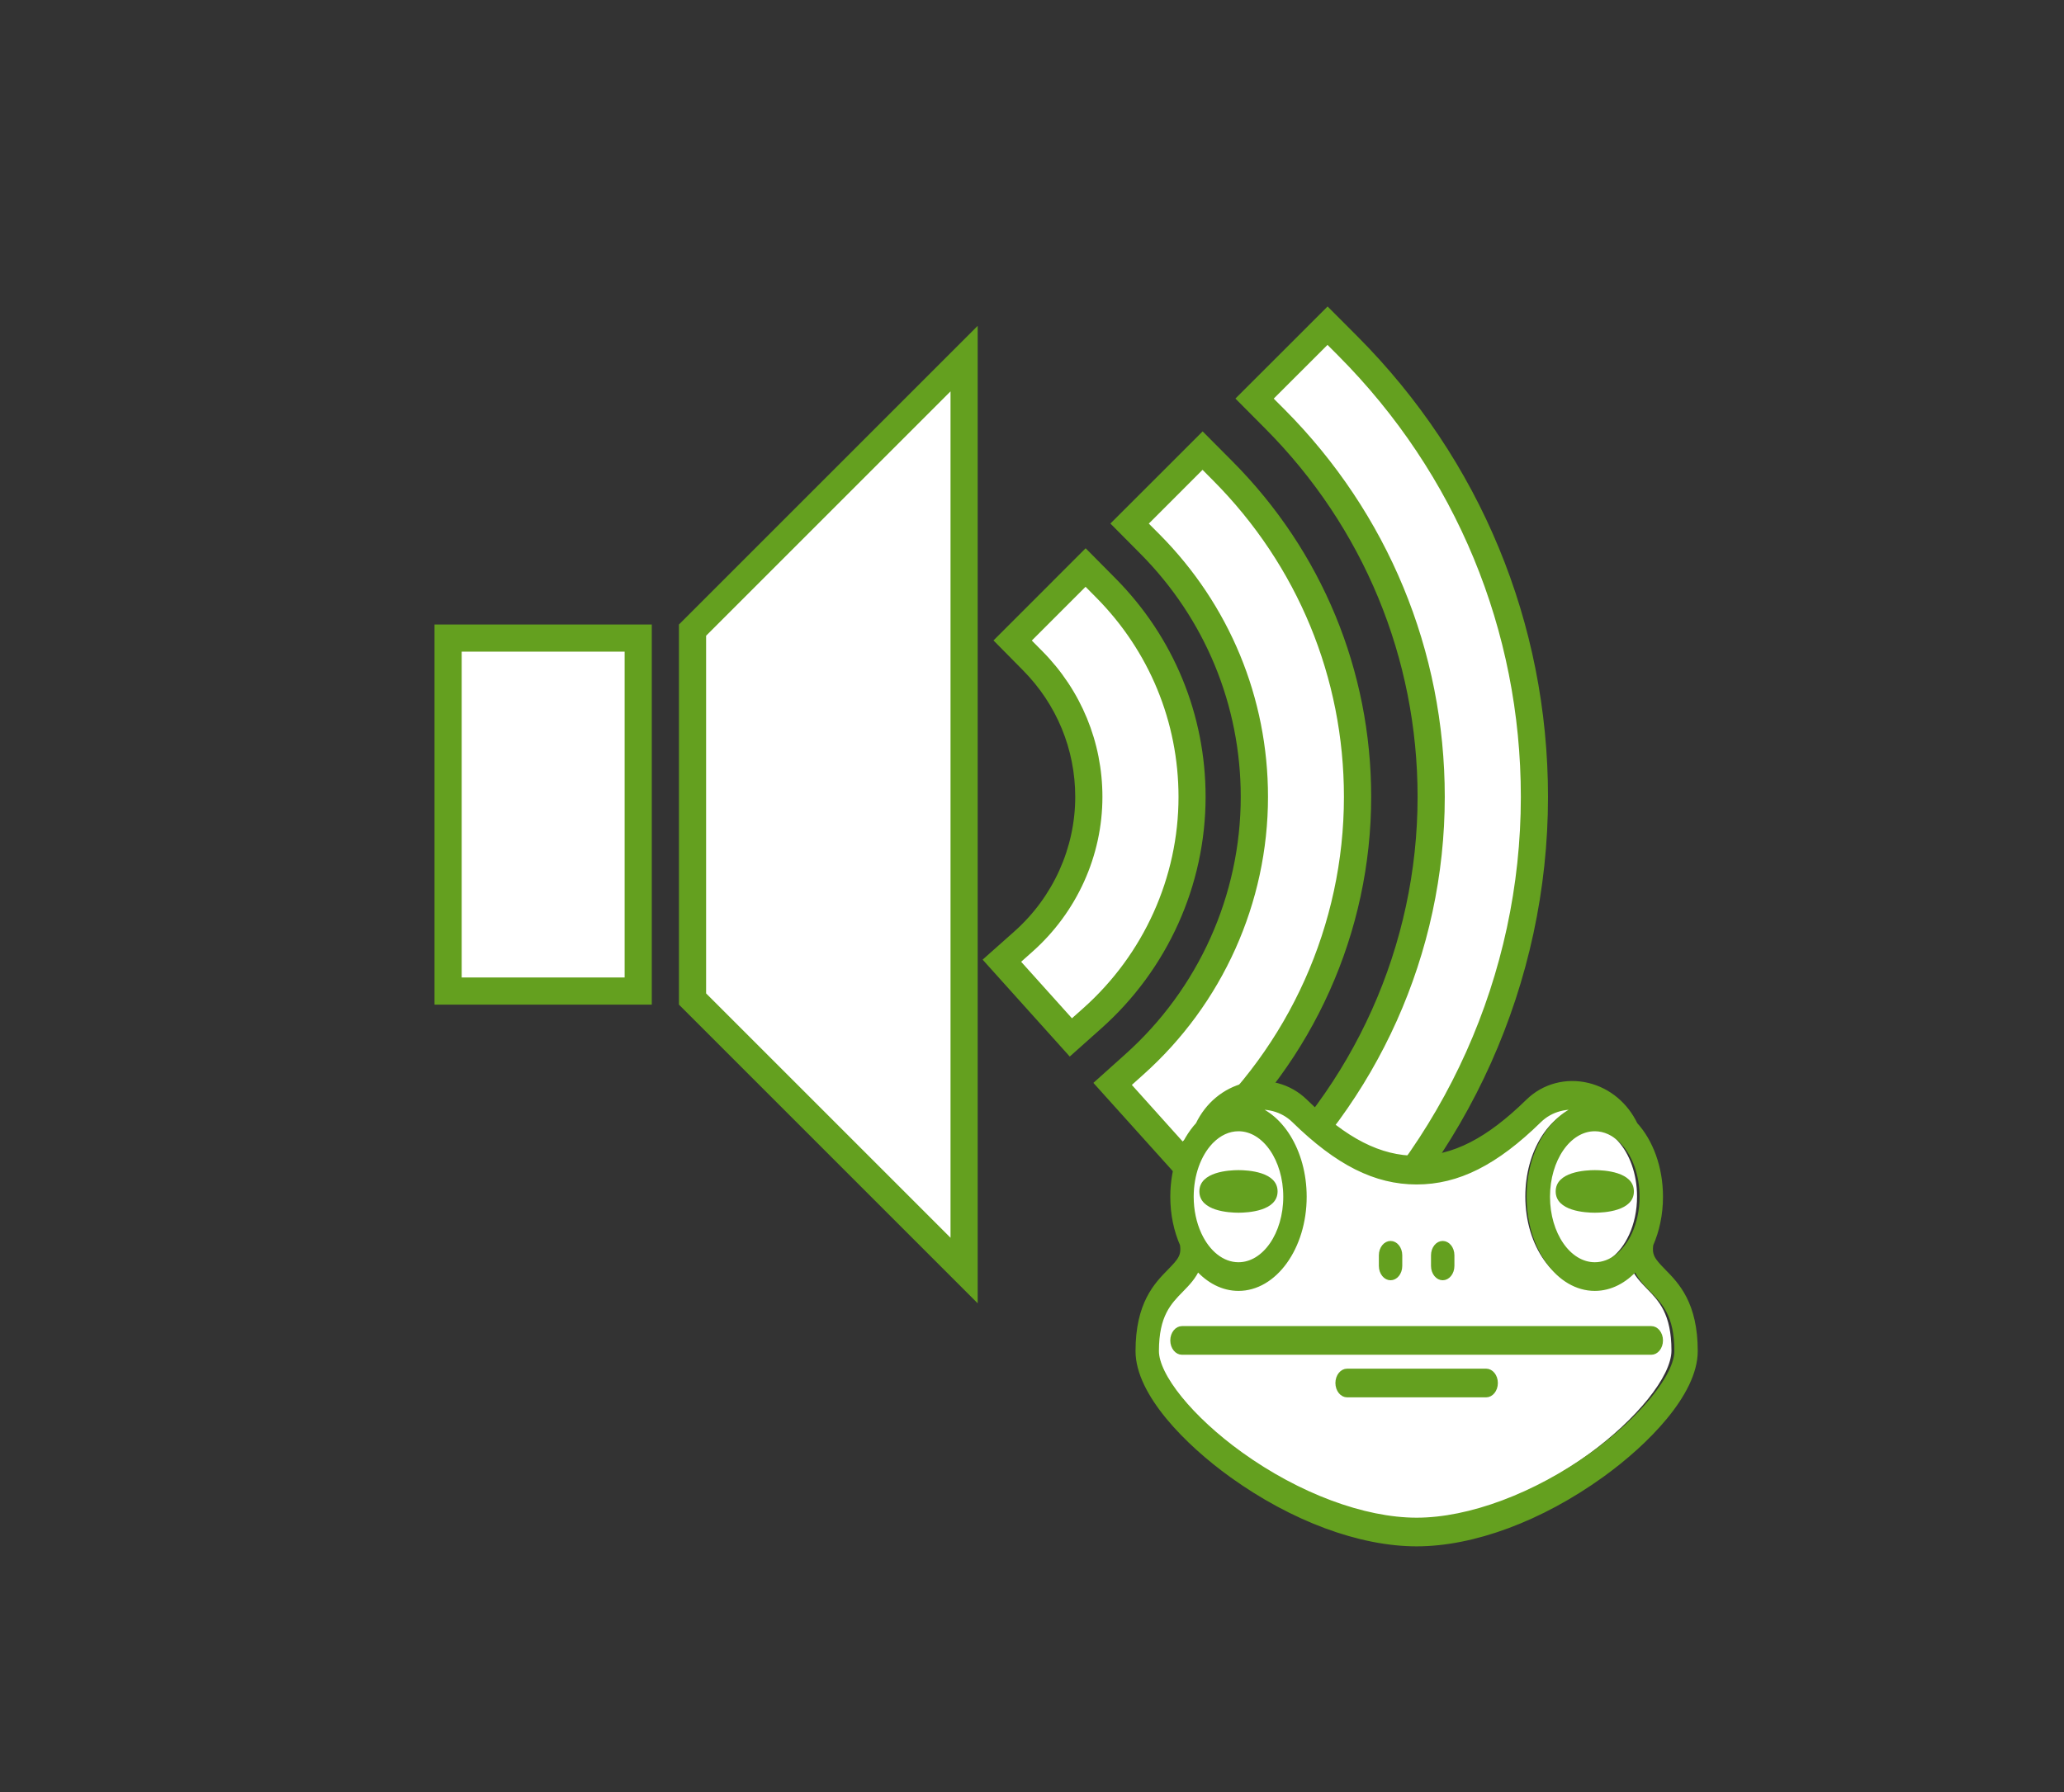 <?xml version="1.0" encoding="UTF-8" standalone="no"?>
<!-- Generator: Adobe Illustrator 15.0.0, SVG Export Plug-In . SVG Version: 6.00 Build 0)  -->

<svg
   xmlns:dc="http://purl.org/dc/elements/1.1/"
   xmlns:cc="http://creativecommons.org/ns#"
   xmlns:rdf="http://www.w3.org/1999/02/22-rdf-syntax-ns#"
   xmlns:svg="http://www.w3.org/2000/svg"
   xmlns="http://www.w3.org/2000/svg"
   xmlns:sodipodi="http://sodipodi.sourceforge.net/DTD/sodipodi-0.dtd"
   xmlns:inkscape="http://www.inkscape.org/namespaces/inkscape"
   version="1.1"
   id="Layer_1"
   x="0px"
   y="0px"
   width="76px"
   height="66px"
   viewBox="0 0 76 66"
   enable-background="new 0 0 76 66"
   xml:space="preserve"
   sodipodi:docname="Speaker_frog.svg"
   inkscape:version="0.92.1 r15371"><rect x="0" y="0" width="76" height="66" fill="#333333" stroke="none"/><defs
     id="defs70" /><sodipodi:namedview
     pagecolor="#ffffff"
     bordercolor="#666666"
     borderopacity="1"
     objecttolerance="10"
     gridtolerance="10"
     guidetolerance="10"
     inkscape:pageopacity="0"
     inkscape:pageshadow="2"
     inkscape:window-width="1115"
     inkscape:window-height="1008"
     id="namedview68"
     showgrid="true"
     inkscape:snap-bbox="true"
     inkscape:snap-object-midpoints="false"
     inkscape:snap-center="false"
     inkscape:zoom="5.6568543"
     inkscape:cx="24.053811"
     inkscape:cy="24.554247"
     inkscape:window-x="0"
     inkscape:window-y="0"
     inkscape:window-maximized="0"
     inkscape:current-layer="Layer_1"><inkscape:grid
       type="xygrid"
       id="grid167" /></sodipodi:namedview><g
     id="g229"><rect
       id="rect47"
       height="14"
       width="8"
       y="23"
       x="16"
       fill="#64A01F" /><polygon
       id="polygon49"
       points="17,36 23,36 23,32.821 23,26.799 23,24 17,24 "
       fill="#FFFFFF" /><polygon
       id="polygon51"
       points="25,37 25,23 36,12 36,48 "
       fill="#64A01F" /><polygon
       id="polygon53"
       points="26,36.586 26,23.414 35,14.414 35,45.586 "
       fill="#FFFFFF" /><path
       id="path55"
       d="M36.182,35.343l1.172-1.042c1.422-1.266,2.238-3.07,2.238-4.952c0-1.751-0.682-3.406-1.92-4.658l-1.09-1.104  l3.393-3.395l1.104,1.114c2.138,2.16,3.313,5.016,3.313,8.042c0,3.246-1.399,6.355-3.844,8.531l-1.158,1.033L36.182,35.343z"
       fill="#64A01F" /><path
       id="path57"
       d="M40.368,22.011l-0.396-0.4l-1.979,1.98l0.392,0.396c1.424,1.44,2.208,3.345,2.208,5.361  c0,2.167-0.938,4.244-2.573,5.699l-0.42,0.374l1.871,2.082l0.416-0.371c2.229-1.985,3.508-4.823,3.508-7.784  C43.393,26.586,42.318,23.981,40.368,22.011z"
       fill="#FFFFFF" /><path
       id="path59"
       d="M40.26,39.882l1.164-1.044c2.709-2.417,4.262-5.876,4.262-9.489c0-3.377-1.313-6.56-3.703-8.963  l-1.096-1.104l3.396-3.394l1.104,1.11c3.288,3.31,5.102,7.695,5.102,12.351c0,4.976-2.135,9.737-5.857,13.064l-1.16,1.039  L40.26,39.882z"
       fill="#64A01F" /><path
       id="path61"
       d="M44.676,17.703l-0.396-0.399l-1.979,1.98l0.395,0.396c2.574,2.592,3.994,6.025,3.994,9.668  c0,3.896-1.674,7.628-4.596,10.234l-0.418,0.375l1.871,2.083l0.416-0.373c3.514-3.14,5.523-7.629,5.523-12.319  C49.486,24.96,47.777,20.824,44.676,17.703z"
       fill="#FFFFFF" /><path
       style="fill:#64a01f;fill-opacity:1"
       id="path63"
       d="M44.611,44.725l1.162-1.043c4.084-3.654,6.425-8.879,6.425-14.333c0-5.113-1.993-9.931-5.61-13.565  l-1.098-1.105l3.394-3.392l1.103,1.106C54.51,16.936,57,22.957,57,29.349c0,6.815-2.923,13.342-8.02,17.907l-1.16,1.038  L44.611,44.725z"
       fill="#64A01F" /><path
       id="path65"
       d="M49.277,13.099l-0.396-0.397l-1.98,1.979l0.396,0.397c3.806,3.823,5.902,8.892,5.902,14.271  c0,5.738-2.462,11.233-6.757,15.077l-0.418,0.375l1.873,2.083l0.416-0.373C53.198,42.136,56,35.88,56,29.349  C56,23.223,53.611,17.452,49.277,13.099z"
       fill="#FFFFFF" /></g><g
     style="fill:#64a01f;fill-opacity:1"
     id="g104"
     transform="matrix(0.034,0,0,0.035,54.614,42.869)" /><g
     style="fill:#64a01f;fill-opacity:1"
     id="g106"
     transform="matrix(0.034,0,0,0.035,54.614,42.869)" /><g
     style="fill:#64a01f;fill-opacity:1"
     id="g108"
     transform="matrix(0.034,0,0,0.035,54.614,42.869)" /><g
     style="fill:#64a01f;fill-opacity:1"
     id="g110"
     transform="matrix(0.034,0,0,0.035,54.614,42.869)" /><g
     style="fill:#64a01f;fill-opacity:1"
     id="g112"
     transform="matrix(0.034,0,0,0.035,54.614,42.869)" /><g
     style="fill:#64a01f;fill-opacity:1"
     id="g114"
     transform="matrix(0.034,0,0,0.035,54.614,42.869)" /><g
     style="fill:#64a01f;fill-opacity:1"
     id="g116"
     transform="matrix(0.034,0,0,0.035,54.614,42.869)" /><g
     style="fill:#64a01f;fill-opacity:1"
     id="g118"
     transform="matrix(0.034,0,0,0.035,54.614,42.869)" /><g
     style="fill:#64a01f;fill-opacity:1"
     id="g120"
     transform="matrix(0.034,0,0,0.035,54.614,42.869)" /><g
     style="fill:#64a01f;fill-opacity:1"
     id="g122"
     transform="matrix(0.034,0,0,0.035,54.614,42.869)" /><g
     style="fill:#64a01f;fill-opacity:1"
     id="g124"
     transform="matrix(0.034,0,0,0.035,54.614,42.869)" /><g
     style="fill:#64a01f;fill-opacity:1"
     id="g126"
     transform="matrix(0.034,0,0,0.035,54.614,42.869)" /><g
     style="fill:#64a01f;fill-opacity:1"
     id="g128"
     transform="matrix(0.034,0,0,0.035,54.614,42.869)" /><g
     style="fill:#64a01f;fill-opacity:1"
     id="g130"
     transform="matrix(0.034,0,0,0.035,54.614,42.869)" /><g
     style="fill:#64a01f;fill-opacity:1"
     id="g132"
     transform="matrix(0.034,0,0,0.035,54.614,42.869)" /><g
     id="g65"
     transform="matrix(0.04,0,0,0.032,56.24,20.762)" /><g
     id="g67"
     transform="matrix(0.04,0,0,0.032,56.24,20.762)" /><g
     id="g69"
     transform="matrix(0.04,0,0,0.032,56.24,20.762)" /><g
     id="g71"
     transform="matrix(0.04,0,0,0.032,56.24,20.762)" /><g
     id="g73"
     transform="matrix(0.04,0,0,0.032,56.24,20.762)" /><g
     id="g75"
     transform="matrix(0.04,0,0,0.032,56.24,20.762)" /><g
     id="g77"
     transform="matrix(0.04,0,0,0.032,56.24,20.762)" /><g
     id="g79"
     transform="matrix(0.04,0,0,0.032,56.24,20.762)" /><g
     id="g81"
     transform="matrix(0.04,0,0,0.032,56.24,20.762)" /><g
     id="g83"
     transform="matrix(0.04,0,0,0.032,56.24,20.762)" /><g
     id="g85"
     transform="matrix(0.04,0,0,0.032,56.24,20.762)" /><g
     id="g87"
     transform="matrix(0.04,0,0,0.032,56.24,20.762)" /><g
     id="g89"
     transform="matrix(0.04,0,0,0.032,56.24,20.762)" /><g
     id="g91"
     transform="matrix(0.04,0,0,0.032,56.24,20.762)" /><g
     id="g93"
     transform="matrix(0.04,0,0,0.032,56.24,20.762)" /><g
     id="g2984"
     transform="translate(28.101,-16)"><path
       inkscape:connector-curvature="0"
       id="path2953"
       d="m 17.461,57.519 c -0.367,0 -0.707,0.166 -0.988,0.451 -0.014,0.018 -0.029,0.035 -0.045,0.049 -0.428,0.464 -0.707,1.208 -0.707,2.045 0,0.518 0.107,1 0.289,1.402 0.003,0.006 0.007,0.013 0.01,0.02 0.157,0.338 0.367,0.618 0.613,0.814 0.247,0.196 0.528,0.307 0.828,0.307 0.48,0 0.915,-0.285 1.23,-0.746 0.315,-0.461 0.51,-1.095 0.51,-1.797 0,-0.702 -0.195,-1.338 -0.51,-1.799 -0.315,-0.461 -0.751,-0.746 -1.23,-0.746 z"
       style="opacity:1;fill:#ffffff;fill-opacity:1;stroke:none;stroke-width:0.248;stroke-linecap:round;stroke-linejoin:round;stroke-miterlimit:4;stroke-dasharray:none;stroke-opacity:1;paint-order:normal" /><path
       inkscape:connector-curvature="0"
       id="path2955"
       d="m 30.436,57.521 c -0.48,0 -0.913,0.285 -1.229,0.746 -0.315,0.461 -0.512,1.097 -0.512,1.799 0,0.702 0.197,1.336 0.512,1.797 0.315,0.461 0.749,0.746 1.229,0.746 0.3,0 0.584,-0.111 0.83,-0.307 0.247,-0.196 0.457,-0.476 0.613,-0.814 0.003,-0.007 0.007,-0.013 0.01,-0.02 0.183,-0.402 0.289,-0.884 0.289,-1.402 0,-0.837 -0.279,-1.581 -0.707,-2.045 -0.016,-0.014 -0.031,-0.031 -0.045,-0.049 -0.281,-0.285 -0.623,-0.451 -0.99,-0.451 z"
       style="opacity:1;fill:#ffffff;fill-opacity:1;stroke:none;stroke-width:0.248;stroke-linecap:round;stroke-linejoin:round;stroke-miterlimit:4;stroke-dasharray:none;stroke-opacity:1;paint-order:normal" /><path
       inkscape:connector-curvature="0"
       id="path2951"
       d="m 17.84,56.78 c 0.565,0.127 1.064,0.535 1.422,1.117 0.358,0.583 0.572,1.341 0.572,2.168 0,0.917 -0.266,1.749 -0.695,2.352 -0.43,0.603 -1.023,0.975 -1.678,0.975 -0.567,0 -1.089,-0.281 -1.498,-0.748 -0.139,0.335 -0.374,0.579 -0.594,0.805 -0.225,0.232 -0.452,0.466 -0.625,0.812 -0.173,0.347 -0.289,0.805 -0.289,1.48 0,0.472 0.317,1.105 0.861,1.783 0.545,0.678 1.318,1.403 2.227,2.062 1.043,0.757 2.162,1.36 3.262,1.775 1.1,0.415 2.181,0.643 3.145,0.643 0.963,0 2.042,-0.227 3.143,-0.643 1.1,-0.415 2.221,-1.019 3.264,-1.775 0.909,-0.66 1.68,-1.384 2.225,-2.062 0.545,-0.678 0.863,-1.311 0.863,-1.783 0,-0.675 -0.117,-1.134 -0.289,-1.48 -0.173,-0.347 -0.402,-0.581 -0.627,-0.812 -0.219,-0.226 -0.455,-0.47 -0.594,-0.805 -0.409,0.467 -0.929,0.748 -1.496,0.748 -0.654,0 -1.248,-0.372 -1.678,-0.975 -0.43,-0.603 -0.697,-1.434 -0.697,-2.352 0,-0.827 0.217,-1.585 0.574,-2.168 0.358,-0.583 0.857,-0.99 1.422,-1.117 -0.609,-0.148 -1.225,0.014 -1.65,0.434 -0.793,0.783 -1.532,1.348 -2.262,1.719 -0.729,0.37 -1.448,0.545 -2.197,0.545 -0.749,0 -1.468,-0.175 -2.197,-0.545 -0.729,-0.37 -1.469,-0.936 -2.262,-1.719 -0.425,-0.42 -1.041,-0.582 -1.65,-0.434 z"
       style="opacity:1;fill:#ffffff;fill-opacity:1;stroke:none;stroke-width:0.248;stroke-linecap:round;stroke-linejoin:round;stroke-miterlimit:4;stroke-dasharray:none;stroke-opacity:1;paint-order:normal" /><g
       transform="matrix(0.04,0,0,0.049,13.822,51.838)"
       id="g2927"><g
         id="g2865"><path
           style="fill:#64a01f;fill-opacity:1;stroke:#64a01f;stroke-width:5.546;stroke-miterlimit:4;stroke-dasharray:none;stroke-opacity:1"
           inkscape:connector-curvature="0"
           d="M 472,268.109 H 40 c -4.418,0 -8,3.582 -8,8 0,4.418 3.582,8 8,8 h 432 c 4.418,0 8,-3.582 8,-8 0,-4.418 -3.582,-8 -8,-8 z"
           id="path2851" /><path
           style="fill:#64a01f;fill-opacity:1;stroke:#64a01f;stroke-width:5.546;stroke-miterlimit:4;stroke-dasharray:none;stroke-opacity:1"
           inkscape:connector-curvature="0"
           d="M 320,300.109 H 192 c -4.418,0 -8,3.582 -8,8 0,4.418 3.582,8 8,8 h 128 c 4.418,0 8,-3.582 8,-8 0,-4.418 -3.582,-8 -8,-8 z"
           id="path2853" /><path
           style="fill:#64a01f;fill-opacity:1;stroke:#64a01f;stroke-width:5.546;stroke-miterlimit:4;stroke-dasharray:none;stroke-opacity:1"
           inkscape:connector-curvature="0"
           d="m 483.105,224.948 c -9.717,-8.094 -13.741,-11.93 -11.921,-21.398 5.588,-10.328 8.816,-22.464 8.816,-35.441 0,-21.712 -9.036,-41.065 -23.059,-53.524 -8.67,-14.833 -24.283,-25.463 -43.123,-29.246 -20.05,-4.025 -40.644,0.458 -55.09,11.994 -37.046,29.583 -68.729,42.775 -102.728,42.775 -33.999,0 -65.682,-13.192 -102.728,-42.775 C 138.826,85.797 118.234,81.313 98.182,85.339 79.342,89.122 63.729,99.751 55.059,114.585 41.036,127.043 32,146.397 32,168.109 c 0,12.977 3.228,25.113 8.816,35.441 1.82,9.468 -2.204,13.304 -11.921,21.398 C 16.701,235.105 0,249.017 0,284.109 c 0,30.939 44.4,68.017 85.951,92.4 55.883,32.792 117.864,51.6 170.049,51.6 52.185,0 114.166,-18.808 170.049,-51.6 C 467.6,352.126 512,315.048 512,284.109 512,249.017 495.299,235.105 483.105,224.948 Z M 464,168.109 c 0,10.586 -2.697,20.437 -7.312,28.661 -0.078,0.13 -0.148,0.266 -0.219,0.402 -7.916,13.829 -21.31,22.938 -36.47,22.938 -24.262,0 -44,-23.327 -44,-52 0,-28.673 19.738,-52 44,-52 9.28,0 17.893,3.422 24.998,9.241 0.354,0.361 0.738,0.682 1.146,0.964 10.826,9.482 17.857,24.684 17.857,41.794 z M 65.853,126.317 c 0.41,-0.283 0.795,-0.605 1.15,-0.967 7.105,-5.819 15.717,-9.24 24.997,-9.24 24.262,0 44,23.327 44,52 0,28.673 -19.738,52 -44,52 -15.159,0 -28.552,-9.107 -36.468,-22.934 C 55.46,197.038 55.388,196.9 55.309,196.767 50.696,188.543 48,178.693 48,168.109 48,151 55.03,135.799 65.853,126.317 Z m 352.098,236.392 c -52.713,30.933 -113.256,49.4 -161.951,49.4 -48.695,0 -109.238,-18.467 -161.951,-49.4 C 48.095,335.743 16,303.421 16,284.109 c 0,-27.596 11.761,-37.393 23.135,-46.867 5.548,-4.621 11.494,-9.584 15.007,-16.426 10.334,9.552 23.514,15.293 37.858,15.293 33.084,0 60,-30.505 60,-68 0,-33.803 -21.879,-61.914 -50.429,-67.125 15.399,-3.025 30.974,0.274 41.716,8.852 40.075,32.001 74.837,46.272 112.712,46.272 37.875,0 72.637,-14.271 112.712,-46.272 10.743,-8.579 26.32,-11.878 41.717,-8.852 -28.549,5.211 -50.428,33.322 -50.428,67.125 0,37.495 26.916,68 60,68 14.344,0 27.524,-5.741 37.858,-15.293 3.512,6.842 9.459,11.805 15.007,16.426 11.374,9.474 23.135,19.271 23.135,46.867 0,19.312 -32.095,51.634 -78.049,78.6 z"
           id="path2855" /><path
           style="fill:#64a01f;fill-opacity:1"
           inkscape:connector-curvature="0"
           d="m 92,180.109 c 8.445,0 36,-1.154 36,-16 0,-14.846 -27.555,-16 -36,-16 -8.445,0 -36,1.154 -36,16 0,14.846 27.555,16 36,16 z"
           id="path2857" /><path
           style="fill:#64a01f;fill-opacity:1"
           inkscape:connector-curvature="0"
           d="m 384,164.109 c 0,14.846 27.555,16 36,16 8.445,0 36,-1.154 36,-16 0,-14.846 -27.555,-16 -36,-16 -8.445,0 -36,1.154 -36,16 z"
           id="path2859" /><path
           style="fill:#64a01f;fill-opacity:1;stroke:#64a01f;stroke-width:5.546;stroke-miterlimit:4;stroke-dasharray:none;stroke-opacity:1"
           inkscape:connector-curvature="0"
           d="m 232,228.109 c 4.418,0 8,-3.582 8,-8 v -8 c 0,-4.418 -3.582,-8 -8,-8 -4.418,0 -8,3.582 -8,8 v 8 c 0,4.418 3.582,8 8,8 z"
           id="path2861" /><path
           style="fill:#64a01f;fill-opacity:1;stroke:#64a01f;stroke-width:5.546;stroke-miterlimit:4;stroke-dasharray:none;stroke-opacity:1"
           inkscape:connector-curvature="0"
           d="m 280,228.109 c 4.418,0 8,-3.582 8,-8 v -8 c 0,-4.418 -3.582,-8 -8,-8 -4.418,0 -8,3.582 -8,8 v 8 c 0,4.418 3.582,8 8,8 z"
           id="path2863" /></g><g
         id="g2867" /><g
         id="g2869" /><g
         id="g2871" /><g
         id="g2873" /><g
         id="g2875" /><g
         id="g2877" /><g
         id="g2879" /><g
         id="g2881" /><g
         id="g2883" /><g
         id="g2885" /><g
         id="g2887" /><g
         id="g2889" /><g
         id="g2891" /><g
         id="g2893" /><g
         id="g2895" /></g></g></svg>